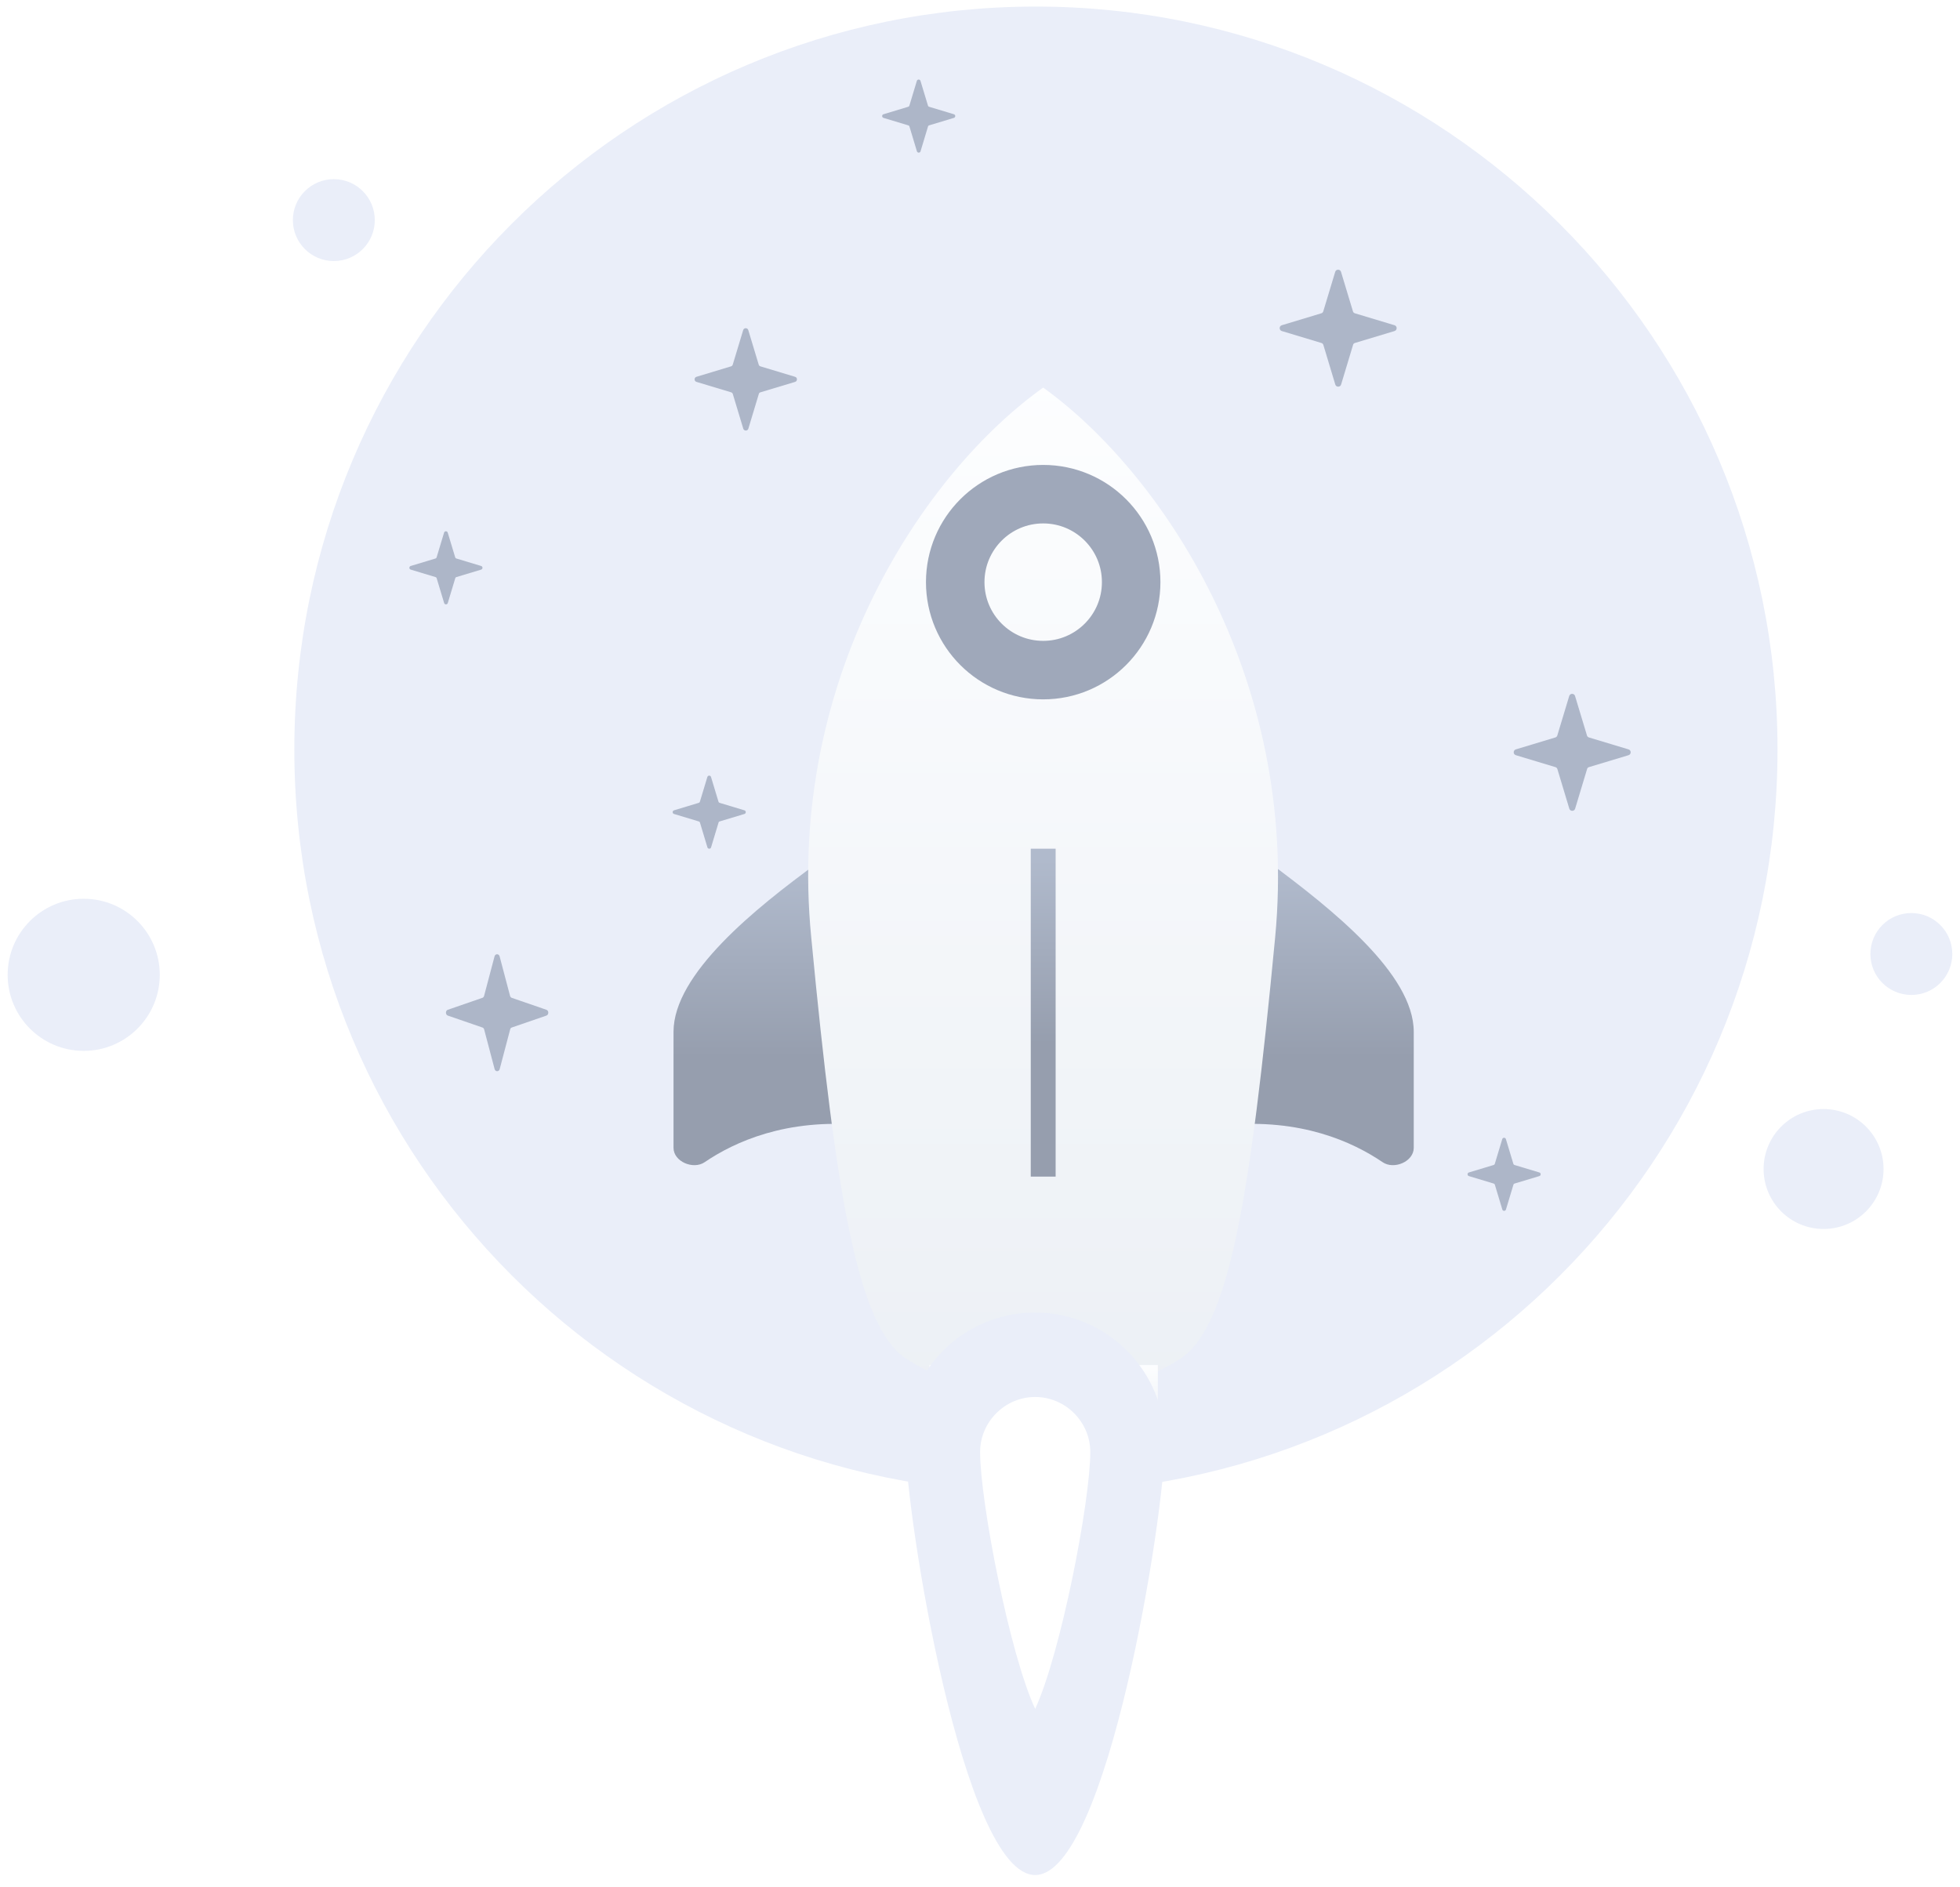 <svg width="134" height="129" viewBox="0 0 134 129" fill="none" xmlns="http://www.w3.org/2000/svg">
<path d="M70.823 102.049C98.823 102.049 121.524 79.349 121.524 51.249C121.524 23.149 98.724 0.449 70.823 0.449C42.824 0.449 20.123 23.149 20.123 51.249C20.123 79.349 42.824 102.049 70.823 102.049Z" fill="#EAEEF9"/>
<path d="M124.673 84.026C126.938 84.026 128.773 82.19 128.773 79.926C128.773 77.661 126.938 75.826 124.673 75.826C122.409 75.826 120.573 77.661 120.573 79.926C120.573 82.19 122.409 84.026 124.673 84.026Z" fill="#EAEEF9"/>
<path d="M130.674 68.025C132.22 68.025 133.474 66.772 133.474 65.225C133.474 63.679 132.22 62.425 130.674 62.425C129.127 62.425 127.874 63.679 127.874 65.225C127.874 66.772 129.127 68.025 130.674 68.025Z" fill="#EAEEF9"/>
<path d="M22.823 17.849C24.37 17.849 25.623 16.595 25.623 15.049C25.623 13.502 24.37 12.249 22.823 12.249C21.277 12.249 20.023 13.502 20.023 15.049C20.023 16.595 21.277 17.849 22.823 17.849Z" fill="#EAEEF9"/>
<path d="M5.723 71.849C8.595 71.849 10.923 69.521 10.923 66.649C10.923 63.777 8.595 61.449 5.723 61.449C2.852 61.449 0.523 63.777 0.523 66.649C0.523 69.521 2.852 71.849 5.723 71.849Z" fill="#EAEEF9"/>
<path d="M108.635 52.448L111.338 51.633C111.534 51.577 111.534 51.292 111.338 51.236L108.635 50.421C108.566 50.402 108.515 50.352 108.496 50.282L107.682 47.586C107.625 47.39 107.341 47.39 107.284 47.586L106.47 50.282C106.451 50.352 106.4 50.402 106.331 50.421L103.635 51.236C103.439 51.292 103.439 51.577 103.635 51.633L106.337 52.448C106.406 52.467 106.457 52.517 106.476 52.587L107.29 55.289C107.347 55.485 107.631 55.485 107.688 55.289L108.503 52.587C108.515 52.517 108.566 52.467 108.635 52.448Z" fill="#ADB6C8"/>
<path d="M92.635 23.448L95.338 22.634C95.534 22.577 95.534 22.293 95.338 22.236L92.635 21.422C92.566 21.403 92.515 21.352 92.496 21.283L91.682 18.587C91.625 18.391 91.341 18.391 91.284 18.587L90.47 21.283C90.451 21.352 90.4 21.403 90.331 21.422L87.635 22.236C87.439 22.293 87.439 22.577 87.635 22.634L90.337 23.448C90.406 23.467 90.457 23.518 90.476 23.587L91.29 26.29C91.347 26.485 91.631 26.485 91.688 26.29L92.503 23.587C92.515 23.518 92.566 23.467 92.635 23.448Z" fill="#ADB6C8"/>
<path d="M51.992 26.822L54.357 26.11C54.528 26.06 54.528 25.811 54.357 25.762L51.992 25.049C51.931 25.032 51.887 24.988 51.87 24.927L51.158 22.568C51.108 22.397 50.859 22.397 50.81 22.568L50.097 24.927C50.08 24.988 50.036 25.032 49.975 25.049L47.616 25.762C47.445 25.811 47.445 26.06 47.616 26.11L49.981 26.822C50.042 26.839 50.086 26.883 50.102 26.944L50.815 29.308C50.865 29.48 51.114 29.48 51.163 29.308L51.876 26.944C51.887 26.883 51.931 26.839 51.992 26.822Z" fill="#ADB6C8"/>
<path d="M34.992 70.251L37.357 69.436C37.528 69.379 37.528 69.095 37.357 69.039L34.992 68.224C34.931 68.205 34.887 68.155 34.87 68.085L34.158 65.389C34.108 65.193 33.859 65.193 33.81 65.389L33.097 68.085C33.08 68.155 33.036 68.205 32.975 68.224L30.616 69.039C30.445 69.095 30.445 69.379 30.616 69.436L32.981 70.251C33.042 70.27 33.086 70.32 33.102 70.39L33.815 73.092C33.865 73.288 34.114 73.288 34.163 73.092L34.876 70.39C34.887 70.32 34.931 70.27 34.992 70.251Z" fill="#ADB6C8"/>
<path d="M31.206 39.454L32.895 38.945C33.017 38.909 33.017 38.731 32.895 38.696L31.206 38.187C31.163 38.175 31.131 38.144 31.119 38.1L30.61 36.415C30.575 36.293 30.397 36.293 30.361 36.415L29.852 38.1C29.841 38.144 29.809 38.175 29.766 38.187L28.081 38.696C27.958 38.731 27.958 38.909 28.081 38.945L29.77 39.454C29.813 39.465 29.845 39.497 29.856 39.541L30.365 41.229C30.401 41.352 30.578 41.352 30.614 41.229L31.123 39.541C31.131 39.497 31.163 39.465 31.206 39.454Z" fill="#ADB6C8"/>
<path d="M49.206 56.16L50.895 55.651C51.017 55.615 51.017 55.438 50.895 55.402L49.206 54.893C49.162 54.882 49.13 54.85 49.119 54.806L48.61 53.121C48.574 52.999 48.397 52.999 48.361 53.121L47.852 54.806C47.84 54.85 47.809 54.882 47.765 54.893L46.08 55.402C45.958 55.438 45.958 55.615 46.08 55.651L47.769 56.16C47.812 56.172 47.844 56.203 47.856 56.247L48.365 57.936C48.401 58.058 48.578 58.058 48.614 57.936L49.123 56.247C49.13 56.203 49.162 56.172 49.206 56.16Z" fill="#ADB6C8"/>
<path d="M63.527 8.569L65.216 8.06C65.339 8.024 65.339 7.847 65.216 7.811L63.527 7.302C63.484 7.29 63.452 7.259 63.441 7.215L62.931 5.53C62.896 5.408 62.718 5.408 62.683 5.53L62.174 7.215C62.162 7.259 62.13 7.29 62.087 7.302L60.402 7.811C60.279 7.847 60.279 8.024 60.402 8.06L62.091 8.569C62.134 8.58 62.166 8.612 62.178 8.655L62.687 10.344C62.722 10.467 62.9 10.467 62.935 10.344L63.444 8.655C63.452 8.612 63.484 8.58 63.527 8.569Z" fill="#ADB6C8"/>
<path d="M103.55 80.919L105.239 80.41C105.362 80.375 105.362 80.197 105.239 80.162L103.55 79.653C103.507 79.641 103.475 79.609 103.463 79.566L102.954 77.881C102.919 77.759 102.741 77.759 102.706 77.881L102.197 79.566C102.185 79.609 102.153 79.641 102.11 79.653L100.425 80.162C100.302 80.197 100.302 80.375 100.425 80.41L102.114 80.919C102.157 80.931 102.189 80.963 102.201 81.006L102.71 82.695C102.745 82.817 102.923 82.817 102.958 82.695L103.467 81.006C103.475 80.963 103.507 80.931 103.55 80.919Z" fill="#ADB6C8"/>
<path d="M55.889 58.999C51.636 62.098 46.047 66.593 46.047 70.542C46.047 72.855 46.047 76.148 46.047 78.479C46.047 79.42 47.396 79.99 48.174 79.46C50.226 78.064 53.773 76.455 58.866 76.921C67.493 77.711 57.347 63.252 57.347 63.252L55.889 58.999Z" fill="url(#paint0_linear)"/>
<path d="M86.812 58.999C91.065 62.158 96.654 66.593 96.654 70.542C96.654 72.855 96.654 76.148 96.654 78.479C96.654 79.42 95.305 79.99 94.527 79.46C92.475 78.064 88.928 76.455 83.835 76.921C75.208 77.711 85.354 63.252 85.354 63.252L86.812 58.999Z" fill="url(#paint1_linear)"/>
<g filter="url(#filter0_d)">
<path d="M71.32 15.5C63.301 21.211 53.702 35.245 55.464 53.106C57.165 70.968 58.684 79.777 61.964 81.903C65.306 84.03 68.587 84.516 71.32 84.516C74.054 84.516 77.335 84.03 80.676 81.903C84.018 79.777 85.476 70.968 87.177 53.106C88.878 35.245 79.279 21.211 71.32 15.5Z" fill="url(#paint2_linear)"/>
</g>
<g filter="url(#filter1_d)">
<path d="M77.396 87.007H65.245C64.273 87.007 63.544 86.217 63.544 85.305V82.329H79.157V85.245C79.097 86.217 78.307 87.007 77.396 87.007Z" fill="url(#paint3_linear)"/>
</g>
<path d="M72.171 58.027H70.47V80.445H72.171V58.027Z" fill="url(#paint4_linear)"/>
<path d="M71.32 45.816C74.642 45.816 77.335 43.123 77.335 39.801C77.335 36.479 74.642 33.787 71.32 33.787C67.999 33.787 65.306 36.479 65.306 39.801C65.306 43.123 67.999 45.816 71.32 45.816Z" stroke="#9FA8BA" stroke-width="4" stroke-miterlimit="10"/>
<path d="M79.643 98.61C79.643 103.531 75.694 128.197 70.773 128.197C65.852 128.197 61.903 103.531 61.903 98.61C61.903 93.689 65.852 89.74 70.773 89.74C75.694 89.74 79.643 93.75 79.643 98.61Z" fill="#EAEEF9"/>
<path d="M70.773 116.836C69.012 113.07 67.007 102.62 67.007 99.279C67.007 97.213 68.708 95.512 70.773 95.512C72.839 95.512 74.54 97.213 74.54 99.279C74.54 102.62 72.535 113.009 70.773 116.836Z" fill="white"/>
<defs>
<filter id="filter0_d" x="33.252" y="4.5" width="76.123" height="113.016" filterUnits="userSpaceOnUse" color-interpolation-filters="sRGB">
<feFlood flood-opacity="0" result="BackgroundImageFix"/>
<feColorMatrix in="SourceAlpha" type="matrix" values="0 0 0 0 0 0 0 0 0 0 0 0 0 0 0 0 0 0 127 0"/>
<feOffset dy="11"/>
<feGaussianBlur stdDeviation="11"/>
<feColorMatrix type="matrix" values="0 0 0 0 0.398 0 0 0 0 0.477 0 0 0 0 0.575 0 0 0 0.27 0"/>
<feBlend mode="normal" in2="BackgroundImageFix" result="effect1_dropShadow"/>
<feBlend mode="normal" in="SourceGraphic" in2="effect1_dropShadow" result="shape"/>
</filter>
<filter id="filter1_d" x="41.544" y="71.329" width="59.614" height="48.678" filterUnits="userSpaceOnUse" color-interpolation-filters="sRGB">
<feFlood flood-opacity="0" result="BackgroundImageFix"/>
<feColorMatrix in="SourceAlpha" type="matrix" values="0 0 0 0 0 0 0 0 0 0 0 0 0 0 0 0 0 0 127 0"/>
<feOffset dy="11"/>
<feGaussianBlur stdDeviation="11"/>
<feColorMatrix type="matrix" values="0 0 0 0 0.398 0 0 0 0 0.477 0 0 0 0 0.575 0 0 0 0.27 0"/>
<feBlend mode="normal" in2="BackgroundImageFix" result="effect1_dropShadow"/>
<feBlend mode="normal" in="SourceGraphic" in2="effect1_dropShadow" result="shape"/>
</filter>
<linearGradient id="paint0_linear" x1="54.196" y1="59.774" x2="54.196" y2="72.289" gradientUnits="userSpaceOnUse">
<stop stop-color="#B0BACC"/>
<stop offset="1" stop-color="#969EAE"/>
</linearGradient>
<linearGradient id="paint1_linear" x1="88.508" y1="59.774" x2="88.508" y2="72.289" gradientUnits="userSpaceOnUse">
<stop stop-color="#B0BACC"/>
<stop offset="1" stop-color="#969EAE"/>
</linearGradient>
<linearGradient id="paint2_linear" x1="71.303" y1="13.904" x2="71.303" y2="85.26" gradientUnits="userSpaceOnUse">
<stop stop-color="#FDFEFF"/>
<stop offset="0.996" stop-color="#ECF0F5"/>
</linearGradient>
<linearGradient id="paint3_linear" x1="71.346" y1="82.22" x2="71.346" y2="87.057" gradientUnits="userSpaceOnUse">
<stop stop-color="#FDFEFF"/>
<stop offset="0.996" stop-color="#ECF0F5"/>
</linearGradient>
<linearGradient id="paint4_linear" x1="71.32" y1="58.806" x2="71.32" y2="71.389" gradientUnits="userSpaceOnUse">
<stop stop-color="#B0BACC"/>
<stop offset="1" stop-color="#969EAE"/>
</linearGradient>
</defs>
</svg>
